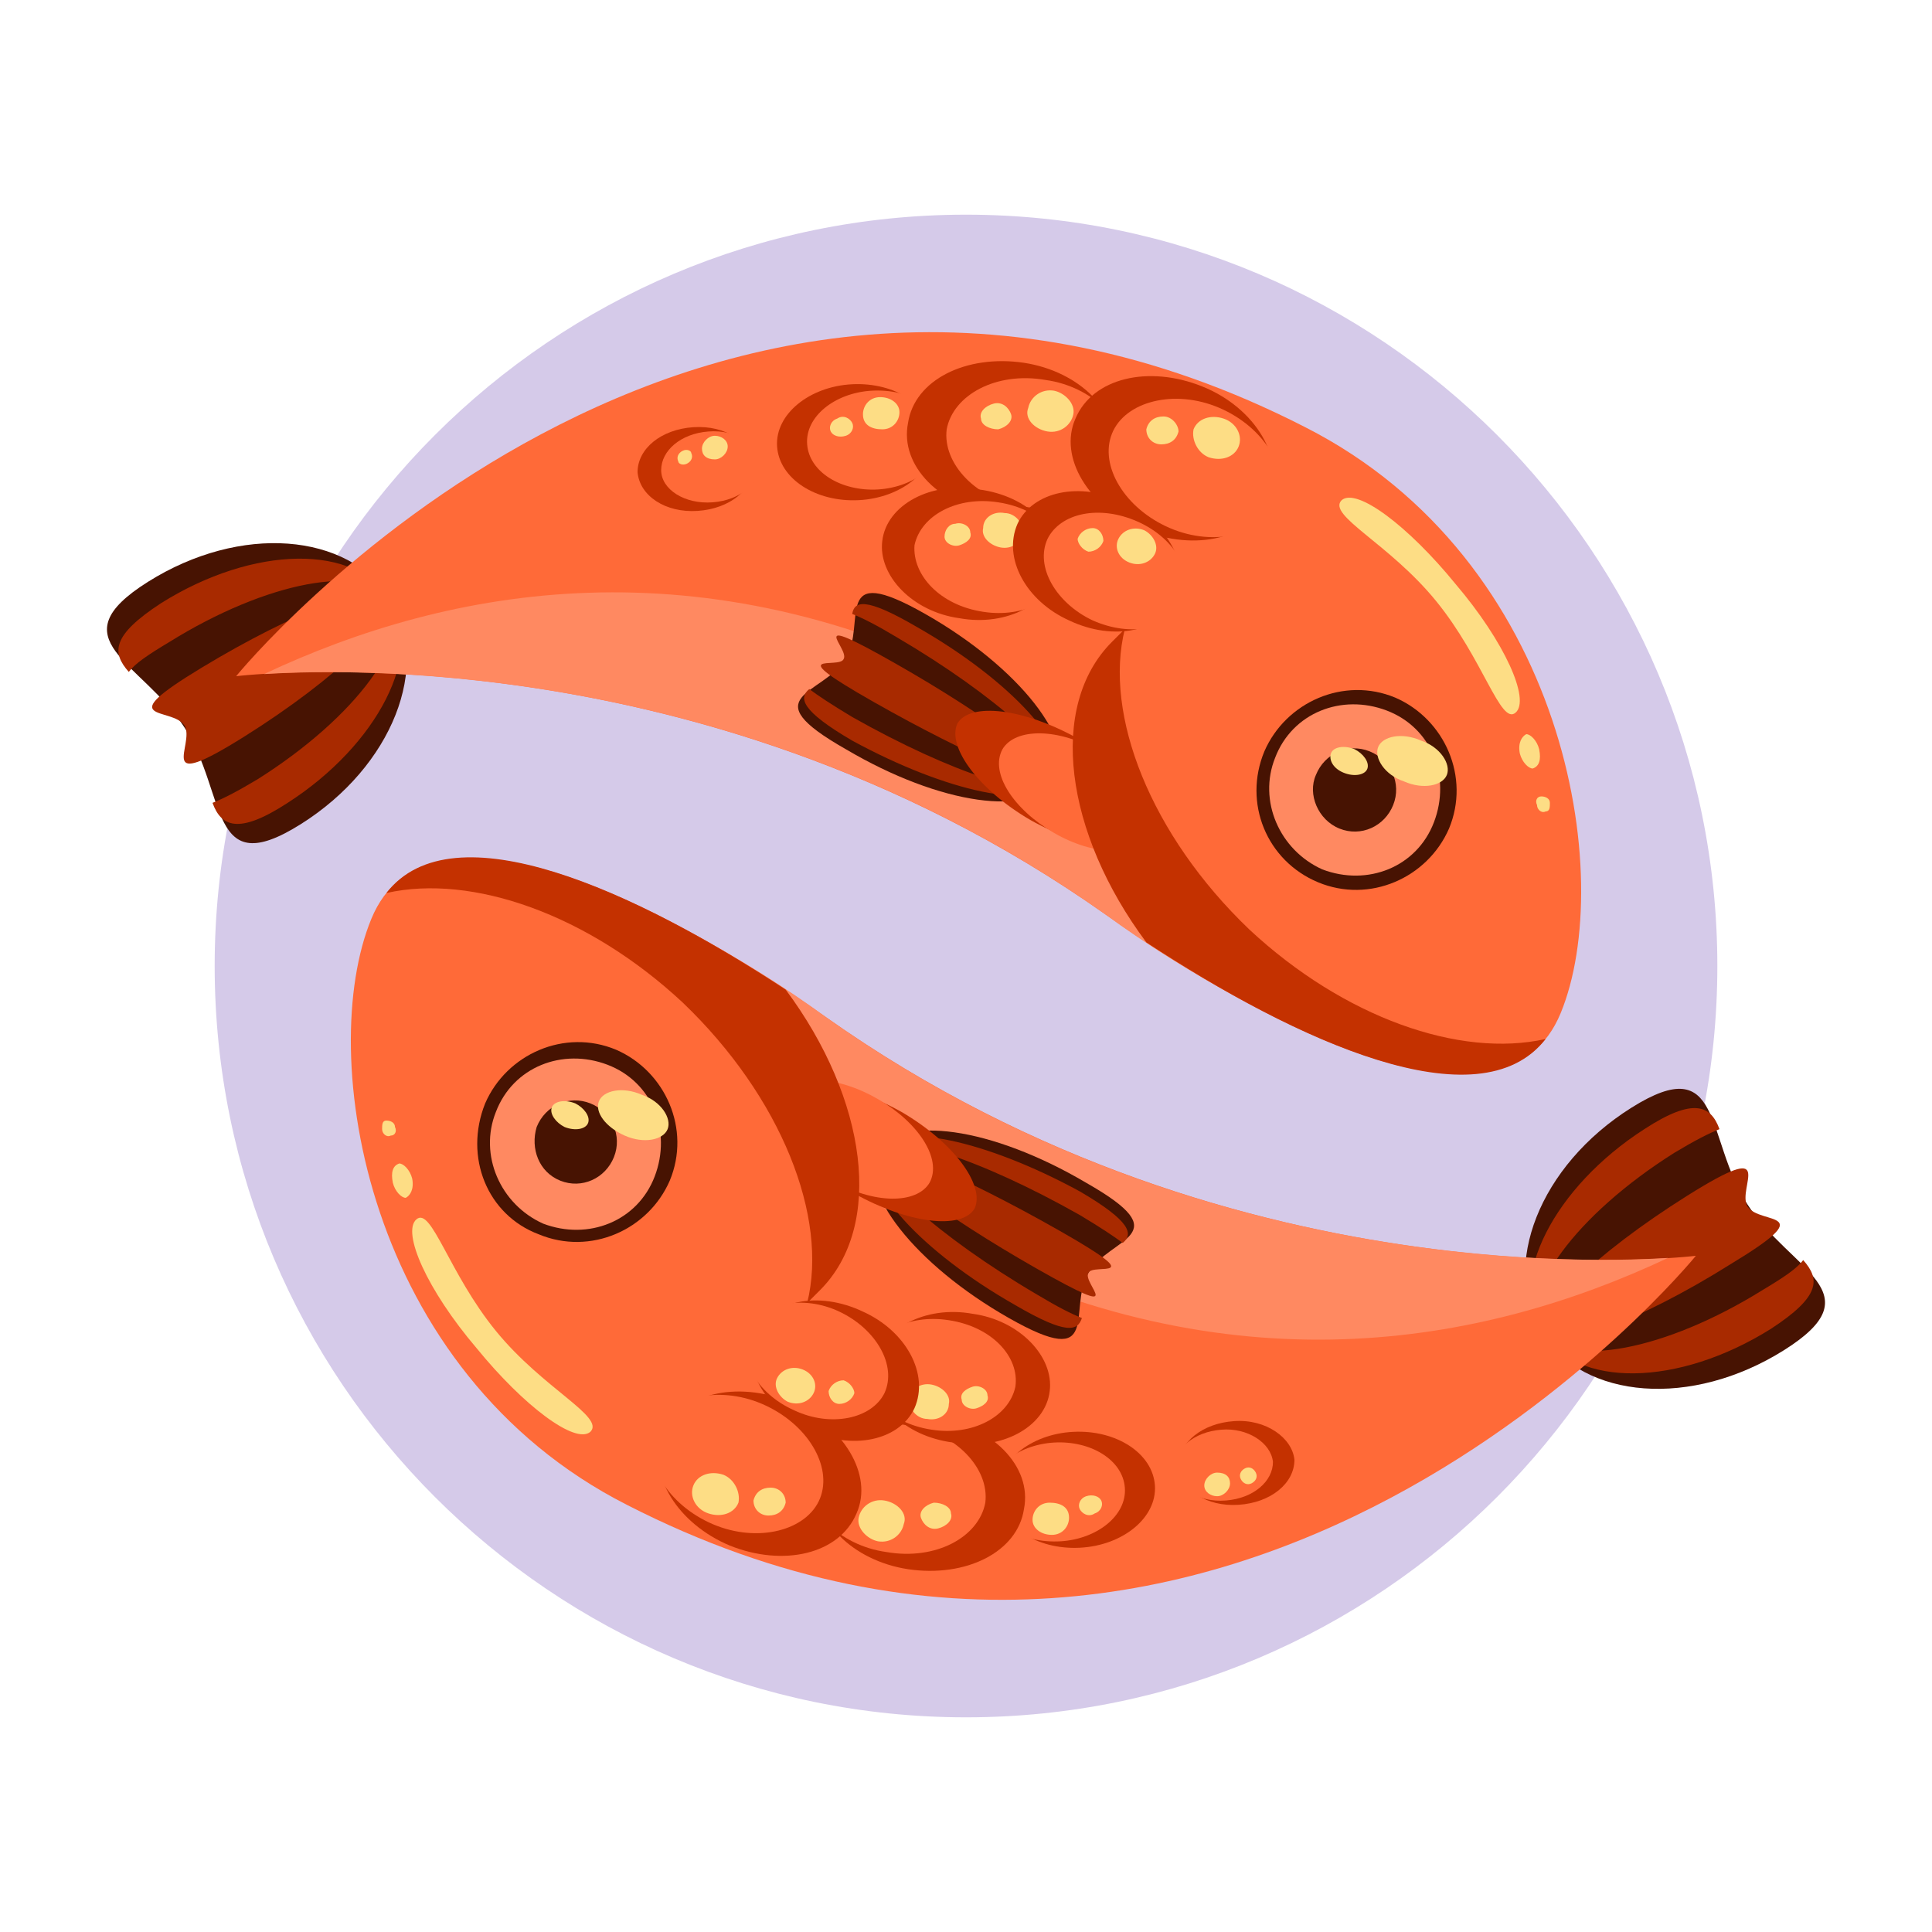 <svg width="86" height="86" viewBox="0 0 86 86" fill="none" xmlns="http://www.w3.org/2000/svg">
<g id="pisces 2">
<path id="Vector" d="M43 9.556C24.558 9.556 9.556 24.558 9.556 43C9.556 61.442 24.558 76.444 43 76.444C61.442 76.444 76.445 61.442 76.445 43C76.445 24.558 61.442 9.556 43 9.556Z" fill="#D5CAE9"/>
<path id="Vector_2" d="M13.378 36.693C9.269 39.273 10.129 35.355 8.218 32.393C6.307 29.431 2.484 28.476 6.593 25.895C10.702 23.316 15.48 23.698 17.391 26.66C19.207 29.622 17.487 34.113 13.378 36.693Z" fill="#471302"/>
<path id="Vector_3" d="M10.893 32.776C6.784 35.355 8.696 33.158 8.218 32.298C7.644 31.438 4.873 32.202 8.982 29.718C13.091 27.233 16.818 25.8 17.296 26.564C17.869 27.424 15.002 30.195 10.893 32.776Z" fill="#A82A00"/>
<path id="Vector_4" d="M17.391 26.66C18.442 28.38 15.862 31.916 11.467 34.687C10.511 35.26 9.938 35.547 9.46 35.738C9.842 36.789 10.607 37.171 12.804 35.738C16.818 33.158 18.92 29.049 17.391 26.66Z" fill="#A82A00"/>
<path id="Vector_5" d="M7.167 26.851C4.969 28.285 4.969 29.049 5.733 29.909C6.02 29.527 6.593 29.144 7.549 28.571C11.849 25.896 16.244 25.036 17.391 26.756C15.862 24.176 11.275 24.271 7.167 26.851Z" fill="#A82A00"/>
<path id="Vector_6" d="M49.211 40.707C56.665 45.962 66.985 51.122 69.469 45.102C71.953 39.082 69.756 24.94 58.098 19.015C30.865 5.064 10.511 30.1 10.511 30.1C10.511 30.1 30.674 27.616 49.211 40.707Z" fill="#FF6A38"/>
<path id="Vector_7" d="M49.211 40.707C51.027 42.044 53.033 43.287 55.136 44.433C53.511 39.082 50.071 33.731 43.956 30.578C31.247 24.08 20.067 26.087 11.753 30.005C16.34 29.718 33.444 29.527 49.211 40.707Z" fill="#FF8961"/>
<path id="Vector_8" d="M38.222 22.264C40.133 22.169 41.662 20.927 41.567 19.493C41.471 18.06 39.847 17.009 37.936 17.104C36.025 17.2 34.496 18.442 34.591 19.875C34.687 21.309 36.311 22.36 38.222 22.264Z" fill="#C43100"/>
<path id="Vector_9" d="M39.082 21.787C40.707 21.691 42.044 20.64 41.949 19.398C41.853 18.155 40.516 17.296 38.796 17.391C37.171 17.487 35.833 18.538 35.929 19.78C36.024 21.022 37.458 21.882 39.082 21.787Z" fill="#FF6A38"/>
<path id="Vector_10" d="M39.273 19.111C39.751 19.111 40.038 18.729 40.038 18.347C40.038 17.965 39.656 17.678 39.178 17.678C38.7 17.678 38.413 18.06 38.413 18.442C38.413 18.92 38.795 19.111 39.273 19.111ZM37.649 19.398C37.935 19.302 38.031 19.016 37.935 18.825C37.84 18.633 37.553 18.442 37.267 18.633C36.98 18.729 36.884 19.016 36.98 19.207C37.075 19.398 37.362 19.493 37.649 19.398Z" fill="#FDDD85"/>
<path id="Vector_11" d="M31.055 22.742C32.489 22.647 33.54 21.787 33.54 20.736C33.444 19.684 32.298 18.92 30.864 19.016C29.431 19.111 28.38 19.971 28.38 21.022C28.475 22.073 29.622 22.838 31.055 22.742Z" fill="#C43100"/>
<path id="Vector_12" d="M31.724 22.36C32.967 22.265 33.827 21.5 33.827 20.64C33.731 19.78 32.776 19.111 31.533 19.207C30.291 19.302 29.431 20.067 29.431 20.927C29.431 21.787 30.482 22.456 31.724 22.36Z" fill="#FF6A38"/>
<path id="Vector_13" d="M31.82 20.449C32.107 20.449 32.393 20.162 32.393 19.875C32.393 19.589 32.107 19.398 31.82 19.398C31.533 19.398 31.247 19.684 31.247 19.971C31.247 20.258 31.438 20.449 31.82 20.449ZM30.578 20.64C30.769 20.544 30.864 20.353 30.769 20.162C30.769 20.067 30.578 19.971 30.387 20.067C30.195 20.162 30.1 20.353 30.195 20.544C30.195 20.64 30.387 20.735 30.578 20.64Z" fill="#FDDD85"/>
<path id="Vector_14" d="M44.433 22.933C47.013 23.316 49.307 22.169 49.593 20.258C49.88 18.347 48.064 16.531 45.58 16.149C43 15.767 40.707 16.913 40.42 18.825C40.038 20.736 41.853 22.551 44.433 22.933Z" fill="#C43100"/>
<path id="Vector_15" d="M45.58 22.551C47.778 22.933 49.689 21.882 49.975 20.353C50.262 18.825 48.638 17.2 46.535 16.913C44.338 16.531 42.427 17.582 42.14 19.111C41.949 20.64 43.478 22.265 45.58 22.551Z" fill="#FF6A38"/>
<path id="Vector_16" d="M46.631 19.207C47.205 19.302 47.682 18.92 47.778 18.442C47.873 17.964 47.396 17.487 46.918 17.391C46.344 17.296 45.867 17.678 45.771 18.155C45.58 18.633 46.058 19.111 46.631 19.207ZM44.433 19.111C44.816 19.015 45.102 18.729 45.007 18.442C44.911 18.155 44.624 17.869 44.242 17.964C43.86 18.06 43.573 18.347 43.669 18.633C43.669 18.92 44.051 19.111 44.433 19.111Z" fill="#FDDD85"/>
<path id="Vector_17" d="M42.714 27.52C44.816 27.902 46.822 26.851 47.014 25.227C47.3 23.602 45.771 22.073 43.574 21.787C41.471 21.404 39.465 22.456 39.273 24.08C39.082 25.609 40.611 27.233 42.714 27.52Z" fill="#C43100"/>
<path id="Vector_18" d="M43.764 27.233C45.58 27.52 47.204 26.66 47.395 25.322C47.587 23.984 46.344 22.647 44.433 22.36C42.618 22.073 40.993 22.933 40.707 24.271C40.611 25.609 41.853 26.947 43.764 27.233Z" fill="#FF6A38"/>
<path id="Vector_19" d="M44.529 24.367C45.007 24.462 45.484 24.175 45.484 23.698C45.58 23.316 45.198 22.838 44.72 22.838C44.242 22.742 43.764 23.029 43.764 23.507C43.669 23.889 44.051 24.271 44.529 24.367ZM42.713 24.271C43 24.175 43.287 23.984 43.191 23.698C43.191 23.411 42.809 23.22 42.522 23.316C42.236 23.316 42.044 23.602 42.044 23.889C42.044 24.175 42.427 24.367 42.713 24.271Z" fill="#FDDD85"/>
<path id="Vector_20" d="M58.671 39.273C60.965 40.229 63.544 39.082 64.5 36.884C65.456 34.591 64.309 32.011 62.111 31.055C59.818 30.1 57.238 31.247 56.282 33.444C55.327 35.738 56.378 38.318 58.671 39.273Z" fill="#471302"/>
<path id="Vector_21" d="M58.862 38.7C60.869 39.465 63.067 38.605 63.831 36.598C64.596 34.591 63.736 32.393 61.729 31.629C59.722 30.864 57.524 31.724 56.76 33.731C55.995 35.642 56.951 37.84 58.862 38.7Z" fill="#FF8961"/>
<path id="Vector_22" d="M59.627 36.884C60.582 37.267 61.633 36.789 62.016 35.833C62.398 34.878 61.92 33.827 60.964 33.444C60.009 33.062 58.958 33.54 58.576 34.496C58.193 35.356 58.671 36.502 59.627 36.884Z" fill="#471302"/>
<path id="Vector_23" d="M62.493 34.782C63.353 35.164 64.213 34.973 64.404 34.495C64.596 34.018 64.118 33.253 63.258 32.967C62.398 32.584 61.538 32.776 61.347 33.253C61.156 33.731 61.633 34.495 62.493 34.782ZM59.818 34.4C60.295 34.591 60.773 34.495 60.869 34.209C60.964 33.922 60.678 33.54 60.295 33.349C59.818 33.158 59.34 33.253 59.244 33.54C59.149 33.827 59.34 34.209 59.818 34.4Z" fill="#FDDD85"/>
<path id="Vector_24" d="M50.836 23.602C53.224 24.558 55.709 23.984 56.473 22.169C57.238 20.449 55.9 18.155 53.511 17.2C51.122 16.244 48.638 16.818 47.873 18.633C47.109 20.353 48.447 22.551 50.836 23.602Z" fill="#C43100"/>
<path id="Vector_25" d="M52.078 23.507C54.084 24.367 56.282 23.793 56.855 22.36C57.429 20.927 56.282 19.015 54.276 18.155C52.269 17.296 50.071 17.869 49.498 19.302C48.924 20.735 50.071 22.647 52.078 23.507Z" fill="#FF6A38"/>
<path id="Vector_26" d="M53.798 20.353C54.371 20.544 54.944 20.353 55.136 19.876C55.327 19.398 55.04 18.824 54.467 18.633C53.893 18.442 53.32 18.633 53.129 19.111C53.033 19.589 53.32 20.162 53.798 20.353ZM51.696 19.78C52.078 19.78 52.364 19.589 52.46 19.207C52.46 18.92 52.173 18.538 51.791 18.538C51.409 18.538 51.122 18.729 51.027 19.111C51.027 19.493 51.313 19.78 51.696 19.78Z" fill="#FDDD85"/>
<path id="Vector_27" d="M47.587 27.616C49.593 28.571 51.696 28.093 52.364 26.66C53.033 25.227 51.982 23.316 50.071 22.36C48.064 21.404 45.962 21.882 45.293 23.316C44.624 24.844 45.675 26.756 47.587 27.616Z" fill="#C43100"/>
<path id="Vector_28" d="M48.638 27.616C50.358 28.38 52.078 27.998 52.651 26.851C53.224 25.609 52.364 23.984 50.644 23.22C48.924 22.456 47.204 22.838 46.631 23.984C46.058 25.227 47.013 26.851 48.638 27.616Z" fill="#FF6A38"/>
<path id="Vector_29" d="M50.262 25.036C50.74 25.227 51.218 25.036 51.409 24.653C51.6 24.271 51.313 23.793 50.931 23.602C50.453 23.411 49.976 23.602 49.785 23.985C49.593 24.367 49.785 24.845 50.262 25.036ZM48.447 24.558C48.733 24.558 49.02 24.367 49.116 24.08C49.116 23.793 48.925 23.507 48.638 23.507C48.351 23.507 48.065 23.698 47.969 23.985C47.969 24.176 48.16 24.462 48.447 24.558ZM63.927 26.756C66.029 29.336 66.793 32.298 67.462 31.724C68.131 31.151 66.985 28.571 64.787 25.991C62.685 23.411 60.391 21.691 59.722 22.265C59.053 22.933 61.825 24.176 63.927 26.756ZM67.653 33.54C67.749 33.922 68.036 34.209 68.227 34.209C68.513 34.113 68.609 33.827 68.513 33.349C68.418 32.967 68.131 32.68 67.94 32.68C67.749 32.776 67.558 33.062 67.653 33.54ZM68.418 35.833C68.418 36.025 68.609 36.216 68.8 36.12C68.991 36.12 68.991 35.929 68.991 35.738C68.991 35.547 68.8 35.451 68.609 35.451C68.418 35.451 68.322 35.642 68.418 35.833Z" fill="#FDDD85"/>
<path id="Vector_30" d="M37.649 33.349C33.444 30.96 36.598 30.96 37.649 29.336C38.604 27.711 36.98 24.94 41.184 27.329C45.389 29.718 47.969 33.062 47.013 34.687C45.962 36.407 41.853 35.833 37.649 33.349Z" fill="#471302"/>
<path id="Vector_31" d="M38.891 31.247C34.687 28.858 37.362 29.813 37.553 29.336C37.84 28.858 35.642 27.138 39.847 29.527C44.051 31.916 47.204 34.304 46.918 34.782C46.727 35.164 43.096 33.636 38.891 31.247Z" fill="#A82A00"/>
<path id="Vector_32" d="M46.918 34.782C46.344 35.738 42.331 34.4 37.935 31.916C36.98 31.342 36.407 30.96 36.024 30.673C35.547 31.056 35.642 31.629 37.935 32.967C42.14 35.26 46.153 36.12 46.918 34.782ZM40.802 27.902C38.509 26.564 38.031 26.756 37.935 27.329C38.413 27.52 38.987 27.807 39.942 28.38C44.338 30.96 47.491 33.827 47.013 34.687C47.778 33.349 45.007 30.291 40.802 27.902Z" fill="#A82A00"/>
<path id="Vector_33" d="M45.867 36.502C48.256 37.84 50.645 38.127 51.218 37.171C51.791 36.215 50.358 34.304 47.969 32.871C45.58 31.533 43.191 31.247 42.618 32.202C42.14 33.253 43.573 35.164 45.867 36.502Z" fill="#C43100"/>
<path id="Vector_34" d="M46.918 37.076C48.733 38.127 50.644 38.127 51.218 37.171C51.791 36.216 50.74 34.496 48.924 33.444C47.109 32.393 45.198 32.393 44.624 33.349C44.051 34.4 45.102 36.024 46.918 37.076Z" fill="#FF6A38"/>
<path id="Vector_35" d="M51.027 41.949C57.716 46.344 65.838 50.071 68.8 46.249C64.978 47.109 59.818 45.293 55.613 41.376C51.218 37.171 49.116 31.82 50.071 27.998L49.498 28.571C46.631 31.438 47.396 37.076 51.027 41.949Z" fill="#C43100"/>
<path id="Vector_36" d="M72.622 49.307C76.731 46.727 75.871 50.644 77.782 53.607C79.693 56.569 83.516 57.524 79.407 60.104C75.298 62.684 70.52 62.302 68.609 59.34C66.793 56.378 68.513 51.887 72.622 49.307Z" fill="#471302"/>
<path id="Vector_37" d="M75.107 53.224C79.215 50.645 77.304 52.842 77.782 53.702C78.356 54.562 81.127 53.798 77.018 56.282C72.909 58.862 69.182 60.2 68.704 59.436C68.131 58.576 70.998 55.804 75.107 53.224Z" fill="#A82A00"/>
<path id="Vector_38" d="M68.609 59.34C67.558 57.62 70.138 54.084 74.533 51.313C75.489 50.74 76.062 50.453 76.54 50.262C76.158 49.211 75.393 48.829 73.195 50.262C69.182 52.842 67.08 56.951 68.609 59.34Z" fill="#A82A00"/>
<path id="Vector_39" d="M78.833 59.149C81.031 57.716 81.031 56.951 80.267 56.091C79.98 56.473 79.407 56.856 78.451 57.429C74.151 60.105 69.756 60.965 68.609 59.245C70.138 61.825 74.724 61.729 78.833 59.149Z" fill="#A82A00"/>
<path id="Vector_40" d="M36.789 45.293C29.335 40.038 19.015 34.878 16.531 40.898C14.047 46.918 16.244 61.06 27.902 66.984C55.136 80.936 75.489 55.9 75.489 55.9C75.489 55.9 55.327 58.385 36.789 45.293Z" fill="#FF6A38"/>
<path id="Vector_41" d="M36.789 45.293C34.973 43.956 32.967 42.713 30.864 41.567C32.489 46.918 35.929 52.269 42.044 55.422C54.753 61.92 65.933 59.913 74.247 55.995C69.66 56.282 52.556 56.473 36.789 45.293Z" fill="#FF8961"/>
<path id="Vector_42" d="M47.778 63.736C45.867 63.831 44.338 65.073 44.433 66.507C44.529 67.94 46.153 68.991 48.065 68.895C49.976 68.8 51.505 67.558 51.409 66.124C51.313 64.691 49.689 63.64 47.778 63.736Z" fill="#C43100"/>
<path id="Vector_43" d="M46.918 64.213C45.293 64.309 43.956 65.36 44.051 66.602C44.147 67.844 45.484 68.704 47.205 68.609C48.829 68.513 50.167 67.462 50.071 66.22C49.976 64.978 48.542 64.118 46.918 64.213Z" fill="#FF6A38"/>
<path id="Vector_44" d="M46.727 66.889C46.249 66.889 45.962 67.271 45.962 67.653C45.962 68.036 46.344 68.322 46.822 68.322C47.3 68.322 47.587 67.94 47.587 67.558C47.587 67.08 47.204 66.889 46.727 66.889ZM48.351 66.602C48.064 66.698 47.969 66.984 48.064 67.176C48.16 67.367 48.447 67.558 48.733 67.367C49.02 67.271 49.115 66.984 49.02 66.793C48.924 66.602 48.638 66.507 48.351 66.602Z" fill="#FDDD85"/>
<path id="Vector_45" d="M54.944 63.258C53.511 63.353 52.46 64.213 52.46 65.264C52.556 66.316 53.702 67.08 55.136 66.984C56.569 66.889 57.62 66.029 57.62 64.978C57.524 64.022 56.378 63.162 54.944 63.258Z" fill="#C43100"/>
<path id="Vector_46" d="M54.371 63.64C53.129 63.736 52.269 64.5 52.269 65.36C52.364 66.22 53.32 66.889 54.562 66.793C55.804 66.698 56.664 65.933 56.664 65.073C56.569 64.213 55.518 63.544 54.371 63.64Z" fill="#FF6A38"/>
<path id="Vector_47" d="M54.18 65.551C53.893 65.551 53.607 65.838 53.607 66.124C53.607 66.411 53.893 66.602 54.18 66.602C54.467 66.602 54.753 66.316 54.753 66.029C54.753 65.742 54.562 65.551 54.18 65.551ZM55.422 65.36C55.231 65.456 55.136 65.647 55.231 65.838C55.327 66.029 55.518 66.124 55.709 66.029C55.9 65.933 55.996 65.742 55.9 65.551C55.804 65.36 55.613 65.264 55.422 65.36Z" fill="#FDDD85"/>
<path id="Vector_48" d="M41.567 63.067C38.987 62.684 36.693 63.831 36.407 65.742C36.12 67.653 37.936 69.469 40.42 69.851C43 70.233 45.293 69.087 45.58 67.175C45.962 65.264 44.147 63.449 41.567 63.067Z" fill="#C43100"/>
<path id="Vector_49" d="M40.42 63.449C38.222 63.067 36.215 64.022 36.024 65.647C35.738 67.176 37.362 68.8 39.464 69.087C41.662 69.469 43.573 68.418 43.86 66.889C44.051 65.36 42.522 63.736 40.42 63.449Z" fill="#FF6A38"/>
<path id="Vector_50" d="M39.369 66.793C38.796 66.698 38.318 67.08 38.222 67.558C38.127 68.035 38.605 68.513 39.082 68.609C39.656 68.704 40.133 68.322 40.229 67.844C40.42 67.367 39.942 66.889 39.369 66.793ZM41.567 66.889C41.184 66.984 40.898 67.271 40.993 67.558C41.089 67.844 41.376 68.131 41.758 68.035C42.14 67.94 42.427 67.653 42.331 67.367C42.331 67.08 41.949 66.889 41.567 66.889Z" fill="#FDDD85"/>
<path id="Vector_51" d="M43.287 58.48C41.184 58.098 39.178 59.149 38.987 60.773C38.7 62.398 40.229 63.927 42.427 64.213C44.529 64.596 46.536 63.544 46.727 61.92C46.918 60.391 45.389 58.767 43.287 58.48Z" fill="#C43100"/>
<path id="Vector_52" d="M42.236 58.767C40.42 58.48 38.795 59.34 38.509 60.678C38.318 62.016 39.56 63.353 41.471 63.64C43.287 63.927 44.911 63.067 45.198 61.729C45.389 60.391 44.147 59.053 42.236 58.767Z" fill="#FF6A38"/>
<path id="Vector_53" d="M41.471 61.633C40.993 61.538 40.516 61.825 40.516 62.302C40.42 62.684 40.802 63.162 41.28 63.162C41.758 63.258 42.236 62.971 42.236 62.493C42.331 62.111 41.949 61.729 41.471 61.633ZM43.287 61.729C43 61.825 42.713 62.016 42.809 62.302C42.809 62.589 43.191 62.78 43.478 62.684C43.764 62.589 44.051 62.398 43.956 62.111C43.956 61.825 43.573 61.633 43.287 61.729Z" fill="#FDDD85"/>
<path id="Vector_54" d="M23.984 54.944C26.278 55.9 28.858 54.753 29.813 52.556C30.769 50.262 29.622 47.682 27.424 46.727C25.131 45.771 22.551 46.918 21.596 49.116C20.64 51.505 21.691 54.084 23.984 54.944Z" fill="#471302"/>
<path id="Vector_55" d="M24.175 54.467C26.182 55.231 28.38 54.371 29.144 52.364C29.909 50.358 29.049 48.16 27.042 47.396C25.035 46.631 22.838 47.491 22.073 49.498C21.309 51.409 22.264 53.607 24.175 54.467Z" fill="#FF8961"/>
<path id="Vector_56" d="M24.94 52.556C25.896 52.938 26.947 52.46 27.329 51.504C27.711 50.549 27.233 49.498 26.278 49.115C25.322 48.733 24.271 49.211 23.889 50.167C23.602 51.122 23.985 52.173 24.94 52.556Z" fill="#471302"/>
<path id="Vector_57" d="M27.807 50.549C28.667 50.931 29.527 50.74 29.718 50.262C29.909 49.785 29.431 49.02 28.571 48.733C27.711 48.351 26.851 48.542 26.66 49.02C26.469 49.498 26.947 50.167 27.807 50.549ZM25.131 50.167C25.609 50.358 26.087 50.262 26.182 49.976C26.278 49.689 25.991 49.307 25.609 49.116C25.131 48.925 24.653 49.02 24.558 49.307C24.462 49.593 24.749 49.976 25.131 50.167Z" fill="#FDDD85"/>
<path id="Vector_58" d="M35.164 62.398C32.776 61.442 30.291 62.016 29.527 63.831C28.762 65.647 30.196 67.844 32.489 68.8C34.878 69.756 37.362 69.182 38.127 67.367C38.891 65.647 37.553 63.449 35.164 62.398Z" fill="#C43100"/>
<path id="Vector_59" d="M33.922 62.493C31.916 61.633 29.718 62.207 29.144 63.64C28.571 65.073 29.718 66.984 31.724 67.844C33.731 68.704 35.929 68.131 36.502 66.698C37.075 65.264 35.929 63.353 33.922 62.493Z" fill="#FF6A38"/>
<path id="Vector_60" d="M32.202 65.647C31.629 65.456 31.055 65.647 30.864 66.124C30.673 66.602 30.96 67.176 31.533 67.367C32.107 67.558 32.68 67.367 32.871 66.889C32.967 66.411 32.68 65.838 32.202 65.647ZM34.304 66.22C33.922 66.22 33.636 66.411 33.54 66.793C33.54 67.176 33.827 67.462 34.209 67.462C34.591 67.462 34.878 67.271 34.973 66.889C34.973 66.507 34.687 66.22 34.304 66.22Z" fill="#FDDD85"/>
<path id="Vector_61" d="M38.413 58.385C36.407 57.429 34.304 57.907 33.636 59.34C32.967 60.773 34.018 62.684 35.929 63.64C37.935 64.596 40.038 64.118 40.707 62.684C41.376 61.156 40.324 59.245 38.413 58.385Z" fill="#C43100"/>
<path id="Vector_62" d="M37.362 58.385C35.738 57.62 33.922 58.002 33.349 59.149C32.776 60.391 33.636 62.016 35.356 62.78C36.98 63.544 38.796 63.162 39.369 62.016C39.942 60.773 38.987 59.149 37.362 58.385Z" fill="#FF6A38"/>
<path id="Vector_63" d="M35.738 60.964C35.26 60.773 34.782 60.964 34.591 61.347C34.4 61.729 34.687 62.207 35.069 62.398C35.547 62.589 36.024 62.398 36.215 62.016C36.407 61.633 36.215 61.156 35.738 60.964ZM37.553 61.442C37.267 61.442 36.98 61.633 36.884 61.92C36.884 62.207 37.075 62.493 37.362 62.493C37.649 62.493 37.935 62.302 38.031 62.016C38.031 61.825 37.84 61.538 37.553 61.442ZM22.073 59.244C19.971 56.664 19.207 53.702 18.538 54.276C17.869 54.849 19.015 57.429 21.213 60.009C23.316 62.589 25.609 64.309 26.278 63.736C26.947 63.067 24.175 61.824 22.073 59.244ZM18.347 52.46C18.251 52.078 17.964 51.791 17.773 51.791C17.487 51.887 17.391 52.173 17.487 52.651C17.582 53.033 17.869 53.32 18.06 53.32C18.251 53.224 18.442 52.938 18.347 52.46ZM17.582 50.167C17.582 49.976 17.391 49.88 17.2 49.88C17.009 49.88 17.009 50.071 17.009 50.262C17.009 50.453 17.2 50.645 17.391 50.549C17.582 50.549 17.678 50.358 17.582 50.167Z" fill="#FDDD85"/>
<path id="Vector_64" d="M48.351 52.651C52.556 55.04 49.402 55.04 48.447 56.664C47.491 58.289 49.116 61.06 44.911 58.671C40.707 56.282 38.127 52.938 39.082 51.313C40.038 49.593 44.147 50.167 48.351 52.651Z" fill="#471302"/>
<path id="Vector_65" d="M47.109 54.753C51.313 57.142 48.638 56.187 48.447 56.664C48.16 57.142 50.358 58.862 46.153 56.473C41.949 54.084 38.796 51.696 39.082 51.218C39.273 50.836 42.904 52.364 47.109 54.753Z" fill="#A82A00"/>
<path id="Vector_66" d="M39.082 51.218C39.656 50.262 43.669 51.6 48.064 54.084C49.02 54.658 49.593 55.04 49.975 55.327C50.453 54.944 50.358 54.371 48.064 53.033C43.86 50.74 39.847 49.88 39.082 51.218ZM45.198 58.098C47.491 59.435 47.969 59.244 48.16 58.671C47.682 58.48 47.109 58.193 46.153 57.62C41.758 55.04 38.604 52.173 39.082 51.313C38.222 52.651 40.993 55.709 45.198 58.098Z" fill="#A82A00"/>
<path id="Vector_67" d="M40.133 49.498C37.744 48.16 35.355 47.873 34.782 48.829C34.209 49.785 35.642 51.696 38.031 53.129C40.42 54.467 42.809 54.753 43.382 53.798C43.86 52.747 42.427 50.836 40.133 49.498Z" fill="#C43100"/>
<path id="Vector_68" d="M39.082 48.925C37.267 47.873 35.356 47.778 34.782 48.829C34.209 49.785 35.26 51.505 37.076 52.556C38.891 53.607 40.802 53.607 41.376 52.651C41.949 51.6 40.898 49.976 39.082 48.925Z" fill="#FF6A38"/>
<path id="Vector_69" d="M34.973 44.051C28.284 39.656 20.162 35.929 17.2 39.751C21.022 38.891 26.182 40.707 30.387 44.624C34.782 48.829 36.884 54.18 35.929 58.002L36.502 57.429C39.369 54.562 38.604 48.924 34.973 44.051Z" fill="#C43100"/>
</g>
</svg>
